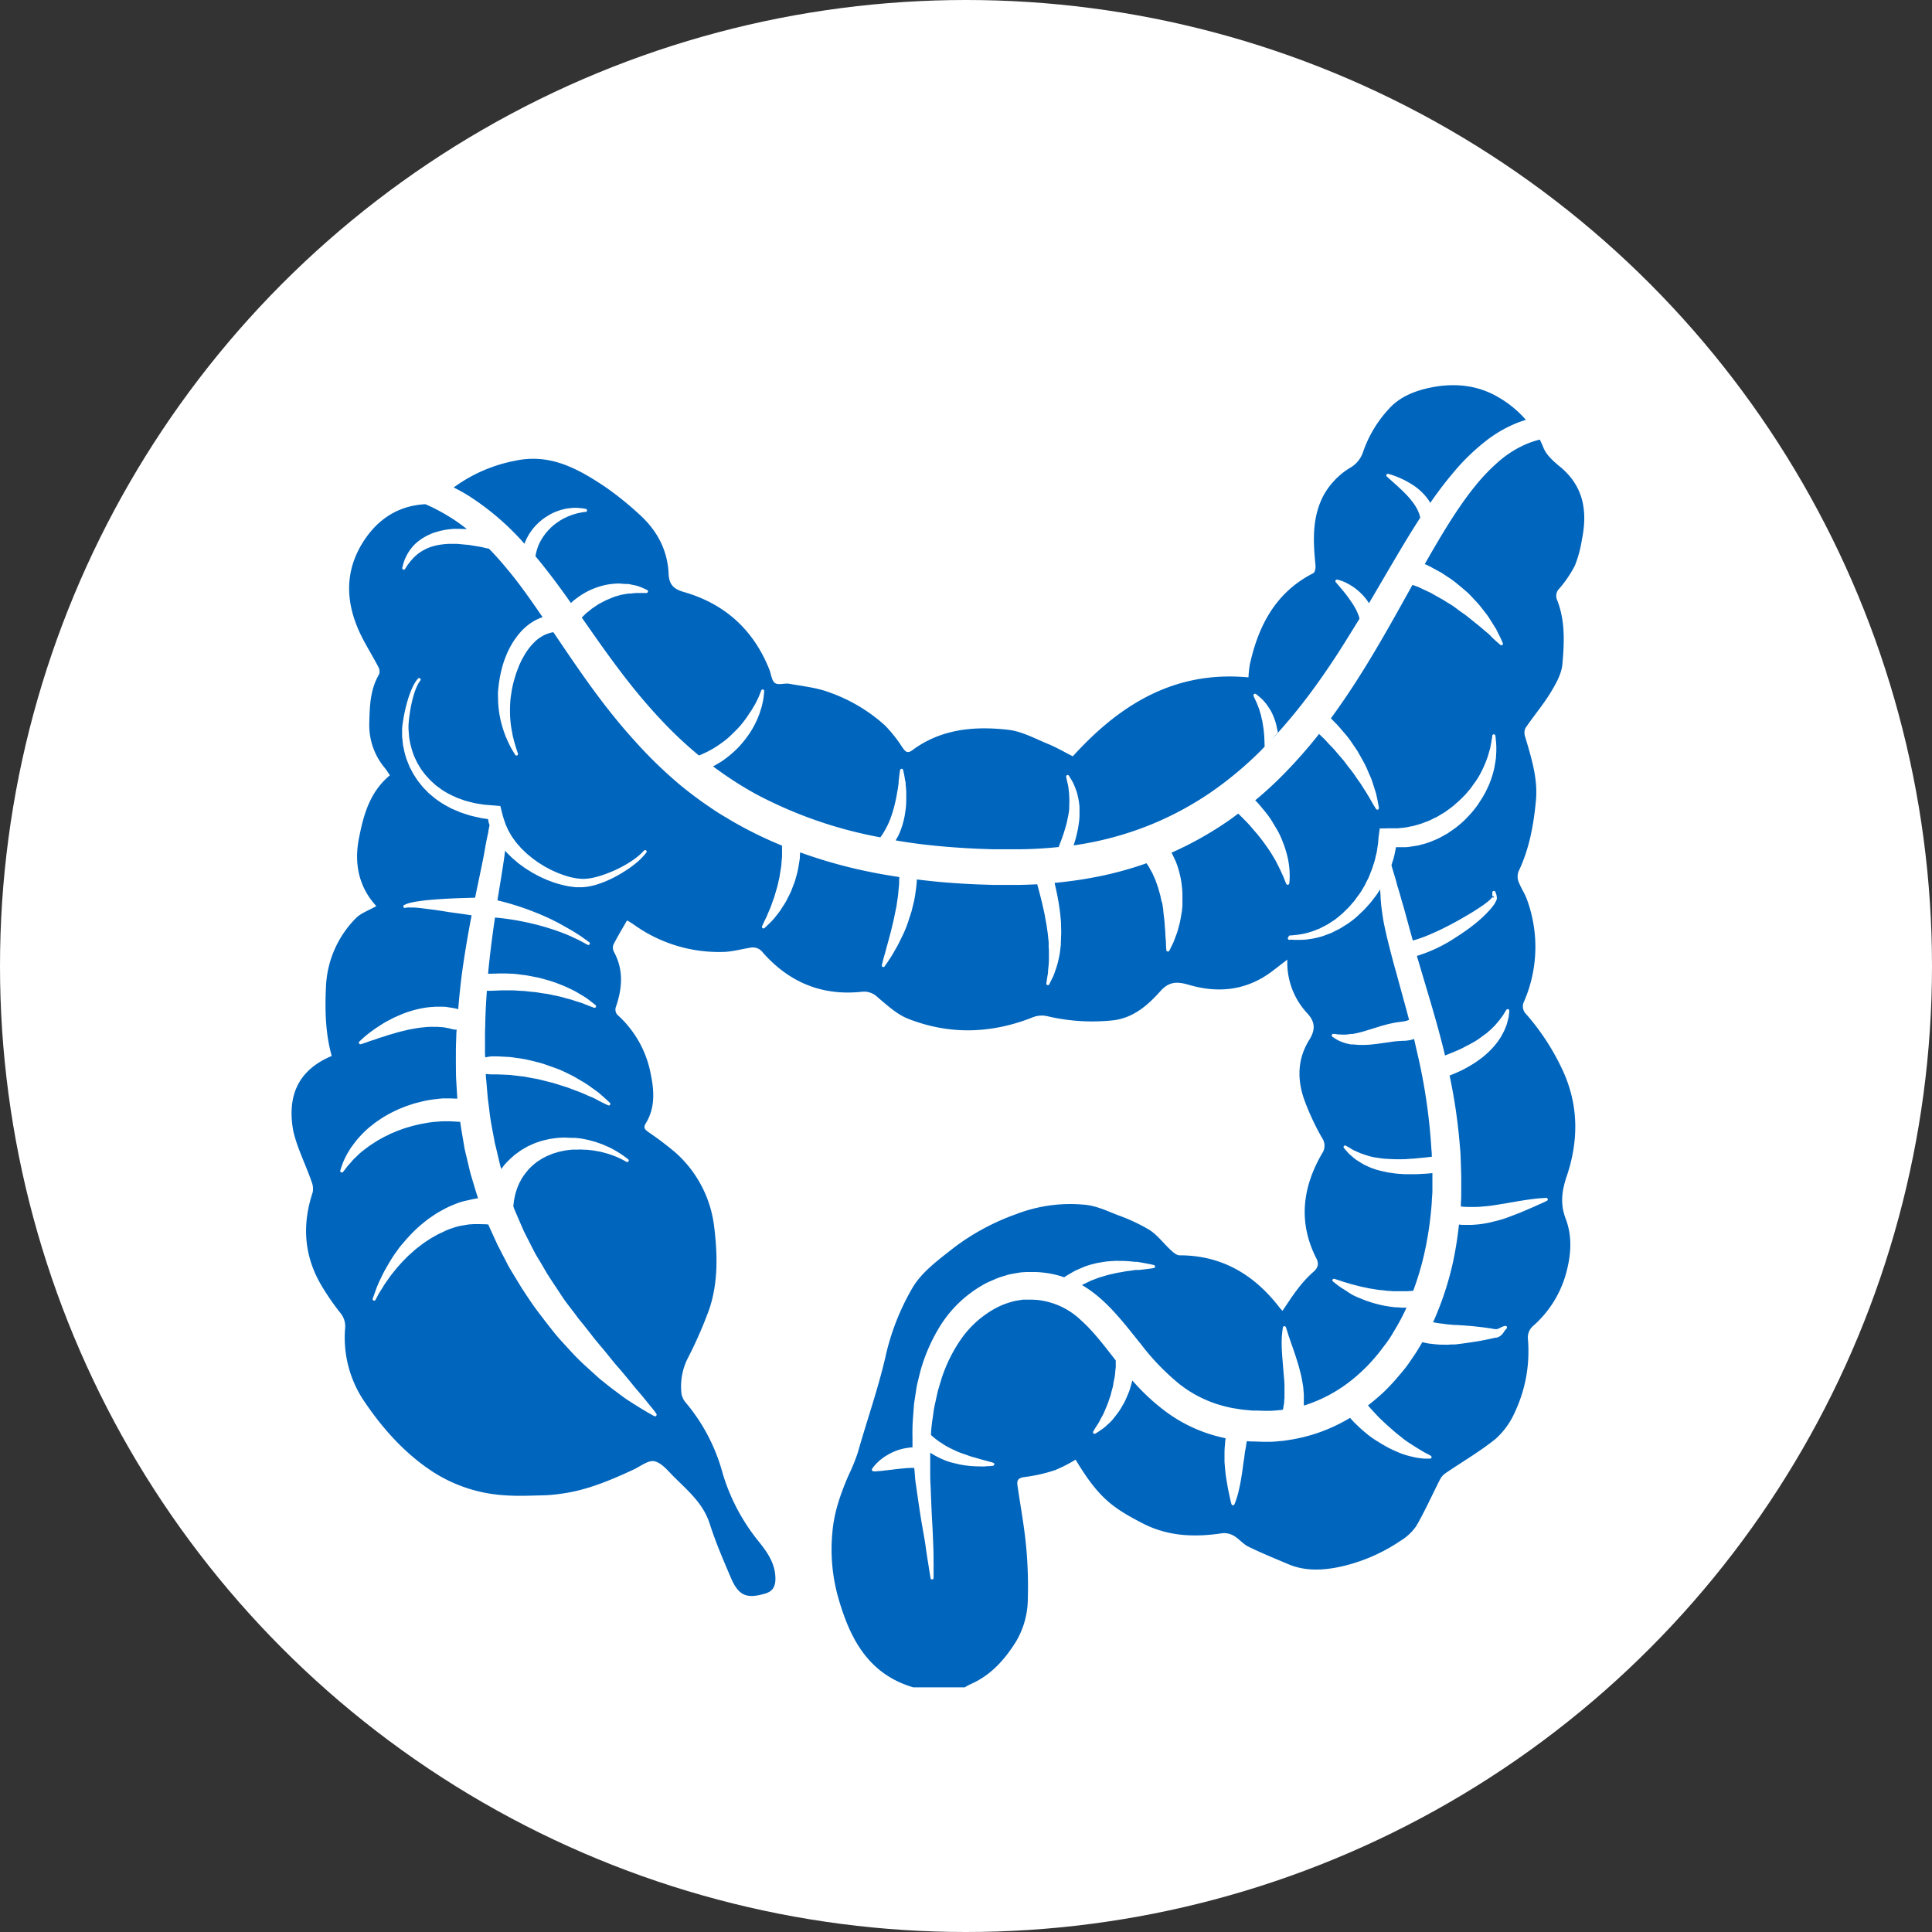 <svg id="Layer_1" data-name="Layer 1" xmlns="http://www.w3.org/2000/svg" viewBox="0 0 557.14 557.14"><rect x="0" y="0" width="557.14" height="557.14" fill="#333333" stroke="none"/><defs><style>.cls-1{fill:#fff;}.cls-2{fill:#0065bd;}</style></defs><title>kolono-white</title><circle class="cls-1" cx="278.57" cy="278.57" r="278.57"/><path class="cls-2" d="M428.45,127.19a61.3,61.3,0,0,0-9,8.68,113.56,113.56,0,0,0-7,9.15,4.39,4.39,0,0,0-.25-0.43,8.09,8.09,0,0,0-.58-0.84c-0.22-.27-0.41-0.56-0.64-0.81a15.86,15.86,0,0,0-1.45-1.47,17.9,17.9,0,0,0-1.57-1.26,18.61,18.61,0,0,0-1.6-1,16.75,16.75,0,0,0-1.55-.85c-0.55-.27-1-0.46-1.43-0.65-0.89-.38-1.65-0.64-2.18-0.81s-0.85-.25-0.85-0.25a0.45,0.45,0,0,0-.55.32,0.44,0.44,0,0,0,.12.44h0s0.23,0.22.65,0.59l1.68,1.5c0.69,0.61,1.47,1.34,2.27,2.11,0.4,0.38.8,0.79,1.19,1.21s0.78,0.84,1.12,1.28,0.69,0.88,1,1.32a14.57,14.57,0,0,1,.79,1.31c0.1,0.22.23,0.42,0.32,0.63l0.25,0.62c0.15,0.4.24,0.8,0.34,1.12v0.24c-2.15,3.32-4.27,6.8-6.41,10.41-2.71,4.57-5.47,9.33-8.35,14.21l-0.09-.16a14.81,14.81,0,0,0-1.1-1.51,17.14,17.14,0,0,0-1.25-1.33,16.25,16.25,0,0,0-1.32-1.14,15.26,15.26,0,0,0-1.33-.92c-0.42-.28-0.86-0.5-1.25-0.71a9.49,9.49,0,0,0-1.1-.51c-0.34-.13-0.63-0.25-0.89-0.32-0.5-.15-0.79-0.21-0.79-0.21a0.46,0.46,0,0,0-.45.74h0l0.51,0.58L387,170a40.51,40.51,0,0,1,3.38,4.62c0.24,0.43.51,0.85,0.71,1.28a10.9,10.9,0,0,1,.55,1.23c0.08,0.19.15,0.39,0.22,0.58s0.1,0.37.15,0.54a1,1,0,0,1,0,.23c-2,3.23-4,6.49-6.09,9.76-3.18,4.89-6.57,9.81-10.3,14.58q-3.37,4.34-7.12,8.5c-3.75,4.16,0-.07,0-0.11-0.13-.67-0.28-1.34-0.41-2a19.8,19.8,0,0,0-.61-2,17.27,17.27,0,0,0-.8-1.84,15.19,15.19,0,0,0-1-1.62c-0.17-.25-0.31-0.5-0.48-0.71l-0.53-.62a11.25,11.25,0,0,0-.94-1l-0.82-.7c-0.46-.38-0.73-0.57-0.73-0.57a0.44,0.44,0,0,0-.62.09h0a0.44,0.44,0,0,0-.06.44v0.05s0.13,0.31.36,0.81l0.43,0.89c0.16,0.34.3,0.75,0.47,1.17a12.13,12.13,0,0,1,.49,1.38c0.13,0.5.34,1,.44,1.55s0.27,1.1.37,1.67,0.18,1.16.28,1.75,0.13,1.18.19,1.76,0.06,1.14.1,1.68,0,1.17.06,1.71v0.22c-0.44.44-.86,0.9-1.3,1.34a105,105,0,0,1-14.47,12,92.85,92.85,0,0,1-16.83,9.05,94.61,94.61,0,0,1-22.49,6.08c0.17-.51.32-1,0.49-1.59,0.24-.77.41-1.61,0.61-2.44s0.3-1.71.44-2.58a16.39,16.39,0,0,0,.16-2.68v-1.89a4.52,4.52,0,0,0-.08-0.63,16.74,16.74,0,0,0-.4-2.36,14.08,14.08,0,0,0-.61-2.06q-0.36-.95-0.69-1.68a9.24,9.24,0,0,0-.65-1.15l-0.6-1a0.44,0.44,0,0,0-.81.33s0.09,0.41.24,1.13c0.09,0.36.19,0.79,0.3,1.28s0.13,1,.21,1.59a17.18,17.18,0,0,1,.13,1.89,14,14,0,0,1,0,2.11v0.55h0v0.48a10.2,10.2,0,0,1-.14,1.21c-0.09.81-.3,1.49-0.42,2.24a21.07,21.07,0,0,1-.59,2.27c-0.21.75-.43,1.48-0.69,2.18s-0.46,1.39-.73,2l-0.48,1.27q-5.67.6-11.4,0.65h-7.62l-2.5-.09c-3.32-.1-6.7-0.31-10-0.57-5.21-.42-10.38-1-15.46-1.9v-0.07L259,241.1a20.71,20.71,0,0,0,1-2.47,13.11,13.11,0,0,0,.4-1.3c0.12-.44.24-0.88,0.33-1.32,0.21-.88.32-1.78,0.44-2.65a18.76,18.76,0,0,0,.17-2.56v-2.39a18.1,18.1,0,0,0-.18-2.1v-0.47a1.19,1.19,0,0,0-.07-0.49,4.85,4.85,0,0,1-.15-0.82c-0.1-.51-0.17-1-0.25-1.33-0.15-.74-0.25-1.16-0.25-1.16a0.46,0.46,0,0,0-.54-0.33,0.45,0.45,0,0,0-.34.36s-0.07.43-.17,1.17c-0.06.37-.1,0.82-0.16,1.34l-0.1.82a3.75,3.75,0,0,1,0,.4,1.22,1.22,0,0,1-.06.46,7.49,7.49,0,0,1-.14,1c0,0.35-.12.67-0.17,1-0.11.69-.24,1.43-0.4,2.17s-0.33,1.51-.53,2.28-0.43,1.53-.68,2.28-0.52,1.49-.83,2.19-0.64,1.36-1,2l-0.52.91-0.54.84-0.39.54A124.53,124.53,0,0,1,218,229a106.52,106.52,0,0,1-12.38-8,13.4,13.4,0,0,0,1.22-.68c0.4-.25.91-0.52,1.35-0.82a30.77,30.77,0,0,0,2.62-2,31.41,31.41,0,0,0,2.45-2.32c0.73-.86,1.48-1.7,2.12-2.61a25.52,25.52,0,0,0,1.77-2.71,29.18,29.18,0,0,0,1.33-2.7l0.51-1.29c0.15-.42.27-0.84,0.4-1.23s0.25-.77.34-1.14,0.15-.73.23-1.06a11.64,11.64,0,0,0,.28-1.7c0.1-.93.15-1.46,0.15-1.46a0.45,0.45,0,0,0-.85-0.21L219,200.44a14.63,14.63,0,0,1-.68,1.5,15.12,15.12,0,0,1-1,1.85c-0.19.33-.37,0.69-0.59,1L216,205.86a24.08,24.08,0,0,1-1.57,2.23,21.57,21.57,0,0,1-1.89,2.2c-0.69.71-1.4,1.4-2.12,2.08a18.09,18.09,0,0,1-2.29,1.84,28.24,28.24,0,0,1-2.35,1.58c-0.39.24-.79,0.44-1.18,0.66a10.38,10.38,0,0,1-1.15.58l-1.1.51c-0.27.13-.54,0.22-0.8,0.32A116.59,116.59,0,0,1,190.09,207c-7.82-8.37-14.22-17.34-20.13-25.78l-2.19-3.14c0.16-.15.32-0.29,0.48-0.46l0.59-.59a8.1,8.1,0,0,1,.69-0.57l0.74-.59a5.17,5.17,0,0,1,.78-0.6c0.56-.36,1.12-0.78,1.73-1.14l1.9-1c0.67-.26,1.34-0.56,2-0.84s1.3-.41,1.93-0.62,1.46-.28,2.14-0.43l0.26-.05h0.58l0.86-.09A12.57,12.57,0,0,1,184,171h2.44a0.46,0.46,0,0,0,.43-0.48,0.47,0.47,0,0,0-.26-0.39l-1-.46c-0.33-.15-0.74-0.31-1.2-0.49a9.1,9.1,0,0,0-1.69-.46l-1-.21-0.55-.11H180.5c-0.71,0-1.42-.12-2.21-0.13a23.76,23.76,0,0,0-2.65.23,18.85,18.85,0,0,0-2.6.59,24.26,24.26,0,0,0-2.51.92,18.5,18.5,0,0,0-2.3,1.2,17.74,17.74,0,0,0-2,1.36,12.21,12.21,0,0,0-1.59,1.32c-1.11-1.58-2.22-3.14-3.33-4.64q-3.43-4.68-6.89-8.84a11.06,11.06,0,0,1,.31-1.47,12.77,12.77,0,0,1,1.69-3.81,7.74,7.74,0,0,1,.64-0.92l0.33-.46,0.38-.43a16.46,16.46,0,0,1,1.61-1.64l0.89-.72c0.31-.21.62-0.41,0.92-0.63s0.63-.38.93-0.57a7.14,7.14,0,0,1,.94-0.48c0.31-.13.61-0.31,0.91-0.42l0.89-.34c0.57-.21,1.12-0.33,1.6-0.49l1.28-.26a8.4,8.4,0,0,1,.85-0.13h0.31a0.45,0.45,0,0,0,.38-0.51,0.46,0.46,0,0,0-.35-0.37l-0.31-.06a7.7,7.7,0,0,0-.9-0.15c-0.4,0-.88-0.08-1.43-0.11a16.15,16.15,0,0,0-1.88.09,14,14,0,0,0-2.22.41,9.22,9.22,0,0,0-1.18.36c-0.39.15-.81,0.28-1.22,0.47s-0.79.39-1.21,0.6l-1.18.73a14.86,14.86,0,0,0-2.23,1.78l-0.53.5-0.48.54a11,11,0,0,0-.9,1.12c-0.27.4-.57,0.77-0.79,1.18l-0.67,1.23c-0.19.46-.39,0.9-0.56,1.35a76.45,76.45,0,0,0-15.57-13.49,45.24,45.24,0,0,0-4.84-2.73,43.84,43.84,0,0,1,17.7-7.71c10.26-2.22,18.36,2.42,26.24,7.7A92.09,92.09,0,0,1,184,148c5.27,4.64,8.51,10.38,8.81,17.5,0.13,3,1.4,4.36,4.33,5.2,11.81,3.38,20.09,10.83,24.68,22.28a0.9,0.9,0,0,0,.08.21c0.5,1.31.64,3.12,1.59,3.78s2.72,0,4.06.2c3.92,0.71,8,1.12,11.66,2.51a47.46,47.46,0,0,1,16,9.52,40.14,40.14,0,0,1,5,6.31c0.83,1.18,1.41,1.92,2.87.84,8.3-6.17,17.89-7,27.64-5.9,3.87,0.43,7.59,2.46,11.3,4,2.49,1,4.82,2.38,7.35,3.65,13.54-14.92,29.34-24.77,50.66-22.76a32.58,32.58,0,0,1,.37-3.64c2.49-11.3,7.46-20.88,18.32-26.41,0.48-.25.71-1.48,0.64-2.21-0.69-7-1.06-13.89,2.38-20.34a21.52,21.52,0,0,1,8-8.08,8.27,8.27,0,0,0,3.27-4.13,34.92,34.92,0,0,1,7.53-12.64c3.11-3.46,7.38-5.14,11.75-6.07,6.82-1.44,13.58-.9,19.75,2.7a31.15,31.15,0,0,1,8,6.57c-0.73.19-1.44,0.46-2.18,0.72A36.92,36.92,0,0,0,428.45,127.19Z"/><path class="cls-2" d="M89.82,340.68a5.43,5.43,0,0,1,.35,3.17c-3.06,9.22-2.54,18.11,2.36,26.57a70.8,70.8,0,0,0,5.62,8.2A6,6,0,0,1,99.53,383a32.76,32.76,0,0,0,5.16,20.59c5.47,8.21,12.08,15.69,20.53,21.1a43.08,43.08,0,0,0,20.27,6.51c3.84,0.29,7.72.09,11.57,0a41,41,0,0,0,4.37-.4c7.54-.92,14.43-3.85,21.25-7,2-.93,4.26-2.78,6-2.42,2.07,0.42,3.86,2.68,5.54,4.37,4.06,4.07,8.55,7.74,10.43,13.62,1.71,5.34,3.94,10.54,6.16,15.71s4.6,6,9.8,4.48c2.09-.6,2.94-1.86,3-4.07,0.08-4.55-2.37-7.92-5-11.19a56.73,56.73,0,0,1-10.25-19.56,53,53,0,0,0-10.47-20.1,5.46,5.46,0,0,1-1.38-2.81,18.22,18.22,0,0,1,1.6-9.7,122.63,122.63,0,0,0,6.43-14.61c2.58-7.74,2.39-15.75,1.4-23.84a33.93,33.93,0,0,0-11.11-21.27,92,92,0,0,0-7.71-5.85c-0.87-.66-1.79-1.17-0.92-2.58,2.79-4.46,2.45-9.49,1.47-14.18A30.44,30.44,0,0,0,178,292.61a2.35,2.35,0,0,1-.45-2.08c1.91-5.45,2.36-10.8-.53-16.09a2.56,2.56,0,0,1-.11-2.06c1.18-2.32,2.53-4.54,3.87-6.89a1.11,1.11,0,0,1,.43.13c0.59,0.36,1.17.74,1.75,1.14a42,42,0,0,0,25.23,7.76c2.74,0,5.49-.8,8.23-1.24a3.57,3.57,0,0,1,3.58,1.43c7.55,8.54,17,12.51,28.44,11.3a5.56,5.56,0,0,1,4.68,1.6c2.75,2.31,5.55,4.92,8.8,6.19,12,4.7,24.12,4.3,36.12-.52a7.13,7.13,0,0,1,4-.23,56.41,56.41,0,0,0,19.08,1.17c5.74-.72,9.9-4.34,13.5-8.39,2.58-2.91,5-2.78,8.33-1.8,8.61,2.51,16.81,1.53,24.13-4.11l4.16-3.2a21.43,21.43,0,0,0,5.69,15.43c2.55,2.73,2.34,5,.53,7.89-3.34,5.43-3.4,11.35-1.31,17.18a72.11,72.11,0,0,0,5.08,10.9,3.94,3.94,0,0,1,0,4.55c-5.65,9.77-6.91,19.83-1.62,30.23,0.78,1.53.52,2.75-1,4A33.39,33.39,0,0,0,374,372c-1.46,1.88-2.72,3.91-4.16,6a9.68,9.68,0,0,1-1-1.12c-7.27-9.36-16.54-14.88-28.7-14.88-0.86,0-1.82-.87-2.55-1.54-2.07-1.91-3.8-4.29-6.11-5.78a52.06,52.06,0,0,0-9.22-4.3c-3-1.19-6.06-2.61-9.2-2.94a43.34,43.34,0,0,0-20,2.68,66.66,66.66,0,0,0-17.9,9.62c-4.34,3.42-9.18,6.9-11.93,11.47a69.21,69.21,0,0,0-7.87,20c-2.17,9.42-5.39,18.48-8,27.73a57.94,57.94,0,0,1-2.72,6.63c-2.24,5.24-4.13,10.52-4.6,16.33a51.45,51.45,0,0,0,1.54,18.3c3.36,12,8.59,22.5,21.79,26.39h14.84a15.5,15.5,0,0,1,1.61-.89c5.84-2.52,9.83-7,13.13-12.24a24.44,24.44,0,0,0,3.45-12.56,122.32,122.32,0,0,0-.53-15.36c-0.56-5.79-1.65-11.53-2.47-17.29-0.23-1.65.53-2.12,2.23-2.33a45.1,45.1,0,0,0,8.69-2,40.12,40.12,0,0,0,5.85-3c6.61,11,10.58,13.82,19.26,18.33,7.31,3.8,15,4.11,23,2.9a5.55,5.55,0,0,1,3.35.72c1.52,0.87,2.69,2.4,4.25,3.16,3.79,1.85,7.71,3.45,11.61,5.09,4.6,1.93,9.46,1.75,14.13.84a50,50,0,0,0,18-7.57,14.57,14.57,0,0,0,4.67-4.37c2.52-4.32,4.54-8.93,6.83-13.39a5,5,0,0,1,1.58-1.8c4.83-3.29,9.93-6.25,14.47-9.91a22.54,22.54,0,0,0,5.49-7.6,41.31,41.31,0,0,0,3.8-21.2,4.41,4.41,0,0,1,1.6-3.84,31.11,31.11,0,0,0,9.09-14c1.72-5.67,2.29-11.34.21-16.81-1.66-4.34-1.1-8.16.3-12.31,3.39-10,3.44-20.1-.87-29.84a67.76,67.76,0,0,0-10.84-16.88,3.1,3.1,0,0,1-.56-3.72,39.65,39.65,0,0,0,.79-29.34c-0.65-1.8-1.8-3.43-2.46-5.23a4.18,4.18,0,0,1,.07-2.92c3.11-6.52,4.35-13.49,5-20.58,0.54-6.28-1.37-12.23-3.12-18.17a3.41,3.41,0,0,1,.08-2.53c2.34-3.44,5.06-6.64,7.22-10.18,1.54-2.52,3.17-5.38,3.43-8.21,0.56-6.2.86-12.53-1.52-18.54a2.92,2.92,0,0,1,.65-3.3,34,34,0,0,0,4.48-6.63,34.16,34.16,0,0,0,2-7.37c1.69-8.16.61-15.47-6.31-21.15-1.85-1.51-3.89-3.31-4.74-5.42-0.33-.82-0.69-1.62-1.07-2.38a25.21,25.21,0,0,0-3.6,1.17,30.18,30.18,0,0,0-7.67,4.65,54.49,54.49,0,0,0-7.65,7.92c-4.83,6-9.42,13.66-14.26,22.17l0.43,0.16c0.36,0.16.77,0.37,1.17,0.57L415,164.8c0.23,0.12.47,0.24,0.69,0.37l0.65,0.43,1.34,0.89a24.84,24.84,0,0,1,2.7,2c0.89,0.72,1.76,1.47,2.63,2.22s1.61,1.64,2.39,2.45a26.54,26.54,0,0,1,2.14,2.51c0.65,0.86,1.32,1.62,1.84,2.46s1,1.59,1.46,2.32c0.23,0.36.43,0.7,0.63,1l0.49,1c0.31,0.61.58,1.15,0.78,1.6,0.42,0.89.64,1.41,0.64,1.41a0.45,0.45,0,0,1-.7.52h0s-0.43-.36-1.15-1c-0.37-.32-0.79-0.72-1.27-1.17L429.5,183l-0.9-.75c-0.62-.52-1.27-1.1-2-1.7s-1.47-1.18-2.24-1.8-1.55-1.27-2.41-1.86-1.68-1.21-2.51-1.83-1.76-1.1-2.6-1.65-1.73-1-2.56-1.49l-1.22-.68a10.54,10.54,0,0,0-1.17-.6l-2.12-1c-0.34-.15-0.62-0.32-1-0.45l-1-.36-0.45-.16c-4.24,7.61-8.73,15.79-13.92,24.17-2.94,4.74-6.11,9.55-9.61,14.31,0.58,0.58,1.19,1.19,1.83,1.86s1.29,1.5,2,2.3a27.13,27.13,0,0,1,2,2.55l1.86,2.75c0.55,1,1.1,1.93,1.62,2.89a27,27,0,0,1,1.39,2.88c0.41,1,.84,1.85,1.15,2.75s0.57,1.76.82,2.55c0.13,0.39.25,0.77,0.35,1.12s0.15,0.72.23,1c0.13,0.66.26,1.22,0.34,1.7,0.18,0.94.26,1.48,0.26,1.48a0.46,0.46,0,0,1-.2.44,0.45,0.45,0,0,1-.62-0.13h0s-0.29-.46-0.78-1.27c-0.24-.4-0.52-0.89-0.84-1.45l-0.51-.89c-0.2-.3-0.4-0.62-0.61-1l-1.36-2.14c-0.45-.77-1.06-1.51-1.6-2.32a29.49,29.49,0,0,0-1.75-2.42c-0.65-.79-1.24-1.63-1.87-2.44l-2-2.33a27.94,27.94,0,0,0-2-2.19c-0.68-.7-1.25-1.43-1.88-2-0.44-.41-0.84-0.8-1.23-1.19a140.08,140.08,0,0,1-10.13,11.52,106.12,106.12,0,0,1-8.29,7.62,18.33,18.33,0,0,1,1.45,1.57c0.45,0.57,1.14,1.35,1.72,2.09a25,25,0,0,1,1.67,2.37c0.52,0.85,1,1.69,1.54,2.57a21.71,21.71,0,0,1,1.3,2.71c0.36,0.93.73,1.83,1,2.72s0.53,1.78.71,2.62a21.2,21.2,0,0,1,.39,2.39,15.24,15.24,0,0,1,.14,2,10.75,10.75,0,0,1,0,1.57,6.81,6.81,0,0,1-.11,1.35,0.45,0.45,0,0,1-.86.13h0s-0.2-.45-0.5-1.22c-0.14-.38-0.33-0.84-0.57-1.36s-0.49-1.09-.79-1.71-0.64-1.27-1-2-0.8-1.38-1.22-2.1-0.91-1.44-1.41-2.15-1-1.43-1.55-2.14-1.08-1.41-1.66-2.06-1.12-1.31-1.67-1.94-1.1-1.21-1.64-1.75l-1.52-1.52-0.33-.31c-0.81.61-1.61,1.23-2.45,1.81a100.08,100.08,0,0,1-16.77,9.46c0.4,0.73.75,1.54,1.15,2.38a21.06,21.06,0,0,1,1,2.94,27.24,27.24,0,0,1,.69,3.21,30.68,30.68,0,0,1,.3,3.35v1.71a6.41,6.41,0,0,1,0,.8l0,0.72c0,0.53-.08,1-0.13,1.57s-0.17,1-.25,1.52-0.18,1-.26,1.46-0.21.93-.33,1.37c-0.24.88-.44,1.71-0.73,2.47s-0.53,1.44-.75,2-0.49,1.08-.69,1.49c-0.39.82-.64,1.28-0.64,1.28a0.46,0.46,0,0,1-.86-0.17s-0.06-.52-0.1-1.43a14.09,14.09,0,0,0-.07-1.63c-0.07-.63-0.1-1.3-0.13-2s-0.12-1.54-.18-2.38c0-.42-0.07-0.84-0.1-1.28s-0.12-.88-0.16-1.33-0.11-.89-0.15-1.36v0.08h0v-0.34l-0.06-.37-0.11-.74-0.11-.74q-0.08-.24-0.19-0.47l-0.28-1.29a11.46,11.46,0,0,0-.33-1.29L334,256.08l-0.84-2.4c-0.17-.37-0.33-0.73-0.5-1.09a9.4,9.4,0,0,0-.46-1c-0.37-.64-0.68-1.25-1-1.79l-0.57-.86A101.83,101.83,0,0,1,315.52,253c-3.76.72-7.56,1.24-11.37,1.6v0.19c0.37,1.58.79,3.44,1.13,5.47,0.15,1,.33,2.07.44,3.15s0.25,2.17.26,3.29,0.1,2.21,0,3.31a14.44,14.44,0,0,1-.06,1.62v0.83l-0.09.75c-0.06.5-.12,1-0.18,1.47s-0.18,1-.28,1.47a24.81,24.81,0,0,1-.67,2.64c-0.24.79-.51,1.51-0.73,2.14a13.42,13.42,0,0,1-.73,1.58c-0.42.87-.67,1.35-0.67,1.35a0.43,0.43,0,0,1-.44.23,0.45,0.45,0,0,1-.39-0.5h0s0.07-.54.21-1.45l0.27-1.63c0-.64.09-1.35,0.17-2.12a20.25,20.25,0,0,0,.09-2.46V274.6a10.41,10.41,0,0,0-.07-1.47V271.7h0c-0.06-.49-0.1-1-0.16-1.49-0.08-1-.25-2-0.39-3s-0.37-2-.53-3-0.42-2-.62-2.92-0.45-1.86-.66-2.73L299.38,256c-0.09-.36-0.19-0.7-0.28-1-1.66.09-3.33,0.15-5,.18h-7.88l-2.66-.09c-3.57-.1-7.06-0.32-10.58-0.59-2.88-.23-5.75-0.54-8.6-0.89a9,9,0,0,1-.07,1.35c-0.06.88-.24,1.9-0.37,2.91a25.79,25.79,0,0,1-.6,3c-0.12.51-.25,1-0.37,1.53s-0.31,1-.46,1.51c-0.34,1-.63,2-1,3a29.56,29.56,0,0,1-1.18,2.77l-1.23,2.51c-0.4.79-.85,1.51-1.22,2.18s-0.74,1.28-1.09,1.8-0.63,1-.89,1.36l-0.81,1.16a0.46,0.46,0,0,1-.46.17,0.45,0.45,0,0,1-.33-0.54h0s0.12-.5.34-1.37c0.11-.43.26-1,0.43-1.55s0.35-1.26.54-2c0.42-1.45.86-3.14,1.34-4.94,0.22-.9.43-1.83,0.66-2.77s0.4-1.9.6-2.85c0.09-.48.21-1,0.29-1.42s0.14-1,.21-1.42c0.15-.94.3-1.86,0.35-2.72s0.2-1.66.23-2.52a18.15,18.15,0,0,1,.06-1.84c-2.41-.37-4.82-0.76-7.21-1.23a142,142,0,0,1-21.42-5.89,4.46,4.46,0,0,1-.05.81,2.9,2.9,0,0,0,0,.66,5.22,5.22,0,0,1-.1.74c-0.15,1-.3,2-0.52,3.05s-0.53,2-.8,3l-1.09,2.89c-0.43.92-.88,1.81-1.32,2.67s-1,1.62-1.45,2.36a18.19,18.19,0,0,1-1.46,2,20.58,20.58,0,0,1-1.33,1.59c-0.44.44-.81,0.82-1.14,1.12l-1,.94a0.45,0.45,0,0,1-.47.07,0.44,0.44,0,0,1-.24-0.57h0s0.2-.46.56-1.23c0.17-.39.41-0.85,0.67-1.37s0.47-1.16.77-1.81a21.31,21.31,0,0,0,.84-2.13c0.25-.77.59-1.55,0.83-2.39s0.49-1.7.75-2.57l0.61-2.68c0.15-.9.27-1.81,0.43-2.69s0.14-1.71.25-2.53c0-.21.05-0.4,0.06-0.61s0-.45,0-0.67v-2.59a117.12,117.12,0,0,1-12.33-5.9c-1.49-.8-2.92-1.69-4.37-2.54s-2.84-1.76-4.21-2.72c-2.77-1.84-5.39-3.84-7.92-5.87A127.19,127.19,0,0,1,183,213.61c-8.26-9.09-14.77-18.55-20.6-27.13l-2.81-4.15a3.07,3.07,0,0,0-.91.19,8.64,8.64,0,0,0-2.09.81c-0.37.25-.79,0.43-1.18,0.74a9.64,9.64,0,0,0-1.18,1,16.93,16.93,0,0,0-2.24,2.65,16.2,16.2,0,0,0-1,1.62l-0.48.85c-0.15.3-.29,0.6-0.43,0.9s-0.29.61-.42,0.92l-0.37,1a18,18,0,0,0-.7,2,32.28,32.28,0,0,0-1,4c-0.1.68-.21,1.35-0.3,2a19.27,19.27,0,0,0-.17,2,34.32,34.32,0,0,0,0,3.84,32.09,32.09,0,0,0,.39,3.43c0.1,0.53.2,1,.28,1.52s0.22,0.94.32,1.36c0.2,0.86.45,1.59,0.61,2.22l0.64,1.91h0a0.44,0.44,0,0,1-.79.38s-0.4-.63-1.08-1.78c-0.29-.59-0.7-1.3-1.07-2.15l-0.59-1.36c-0.19-.49-0.38-1-0.57-1.55a34.83,34.83,0,0,1-1-3.61,30.85,30.85,0,0,1-.57-4.14c-0.07-.79-0.05-1.5-0.08-2.27a13.67,13.67,0,0,1,.1-2.3,37.08,37.08,0,0,1,.74-4.63c0.18-.77.35-1.54,0.6-2.29a22.54,22.54,0,0,1,.79-2.23c0.15-.36.28-0.73,0.44-1.09s0.34-.71.51-1.06a22.77,22.77,0,0,1,3.92-5.59,21.5,21.5,0,0,1,1.63-1.43,19.33,19.33,0,0,1,1.72-1.15,16.16,16.16,0,0,1,2.41-1.07c-3.57-5.2-6.94-10-10.33-14q-2.57-3.13-5.11-5.72l-0.68-.15c-0.73-.15-1.51-0.38-2.36-0.49l-2.67-.45-2.83-.26-0.69-.07h-2.22a21.77,21.77,0,0,0-2.83.28,16.28,16.28,0,0,0-2.63.66,11.61,11.61,0,0,0-2.28,1.07,10,10,0,0,0-1,.64c-0.33.21-.59,0.48-0.88,0.7a16.07,16.07,0,0,0-1.39,1.44c-0.42.45-.68,0.91-1,1.26l-0.76,1.19h0a0.44,0.44,0,0,1-.8-0.34h0s0.12-.53.38-1.47a14.06,14.06,0,0,1,1.83-3.65c0.27-.34.53-0.71,0.85-1.06a8.59,8.59,0,0,1,1-1,15.16,15.16,0,0,1,2.61-1.82c0.48-.28,1-0.5,1.51-0.74a9.92,9.92,0,0,1,1.61-.57,21.13,21.13,0,0,1,3.36-.74c0.57-.07,1.22-0.15,1.71-0.17h1.66l2.11,0.06q-1.78-1.41-3.49-2.55a58.29,58.29,0,0,0-6.47-3.71c-0.72-.34-1.39-0.63-2-0.91-7.82.4-13.75,4.32-17.87,10.74-5.85,9.11-5.08,18.63-.23,28,1.46,2.8,3.12,5.49,4.58,8.29a2.56,2.56,0,0,1,.13,2.08c-2.59,4.41-2.68,9.29-2.8,14.15A19.18,19.18,0,0,0,111,221.5c0.51,0.64.94,1.34,1.44,2.07-5.94,4.92-7.69,11.73-9,18.56-1.32,7.11.12,13.82,5.09,19.16-2.17,1.25-4.45,2-5.93,3.52A29.79,29.79,0,0,0,94,284.57c-0.31,6.66-.18,13.41,1.66,19.94C85.13,308.93,83,317,84.52,325.86,85.56,330.81,88.1,335.66,89.82,340.68ZM371.58,270.2a0.45,0.45,0,0,1,.44-0.44,25.15,25.15,0,0,0,2.7-.28,16.89,16.89,0,0,0,2.62-.57,18.12,18.12,0,0,0,2.52-.88l0.62-.24,0.59-.3,1.18-.6,0.59-.31,0.55-.36,1.11-.72a8.15,8.15,0,0,0,1.06-.78l1-.82c0.69-.54,1.28-1.21,1.92-1.8s1.17-1.3,1.76-1.94,1-1.4,1.58-2.08a19.76,19.76,0,0,0,1.39-2.2c0.47-.72.8-1.54,1.21-2.3s0.67-1.59,1-2.38,0.54-1.62.83-2.43,0.4-1.65.63-2.47,0.28-1.66.43-2.48,0.15-1.66.25-2.48l0.32-2.43,2.41-.05h2.8c0.87-.12,1.75-0.13,2.61-0.31l1.29-.26,0.64-.12,0.64-.19a21.08,21.08,0,0,0,2.51-.81l1.24-.47a13.25,13.25,0,0,0,1.2-.58l1.2-.58,1.15-.69c0.38-.23.78-0.44,1.15-0.7l1.1-.79A20.09,20.09,0,0,0,420,231.6a25.46,25.46,0,0,0,2-1.89,8.66,8.66,0,0,0,.93-1l0.9-1.05c0.59-.71,1.07-1.5,1.64-2.24a20.91,20.91,0,0,0,1.46-2.39,26.94,26.94,0,0,0,1.21-2.54,28.41,28.41,0,0,0,1-2.66l0.38-1.35,0.2-.69c0.06-.24.09-0.49,0.14-0.73l0.27-1.47c0-.23.11-0.53,0.12-0.7l0.09-.74a0.44,0.44,0,0,1,.37-0.39,0.45,0.45,0,0,1,.51.37l0.11,0.74a2.8,2.8,0,0,0,.07.79l0.1,1.49v1.53l-0.09,1.58c-0.07,1.06-.31,2.06-0.47,3.1a23.78,23.78,0,0,1-.83,3,22,22,0,0,1-1.18,2.94,25.22,25.22,0,0,1-1.5,2.8l-0.86,1.34a12.23,12.23,0,0,1-.91,1.31,27.51,27.51,0,0,1-2.07,2.46,25.49,25.49,0,0,1-2.3,2.26L420,238.53c-0.42.34-.88,0.63-1.32,0.95l-1.35.93c-0.48.27-1,.54-1.43,0.79s-1,.54-1.46.75l-1.52.64a22.37,22.37,0,0,1-3.14,1l-0.8.22-0.82.13-1.64.25a9.43,9.43,0,0,1-1.66.12h-2.33v0.23c-0.21,1-.38,2-0.63,2.94l-0.64,2,0.07,0.24c0.35,1.37.91,2.95,1.39,4.81a13.35,13.35,0,0,0,.42,1.46l0.47,1.57c0.32,1.08.59,2.23,1,3.45,0.84,3,1.75,6.41,2.8,10.19l0.45-.1a38,38,0,0,0,4.78-1.75c1.76-.76,3.62-1.65,5.46-2.61s3.65-2,5.35-3,3.21-2,4.47-2.87c0.61-.46,1.17-0.89,1.61-1.28a6.14,6.14,0,0,0,.54-0.56,0.61,0.61,0,0,1,.15-0.15,0.61,0.61,0,0,0,.13-0.28h0a0.21,0.21,0,1,1,0,.09v-0.47a3.88,3.88,0,0,0,0-.45v-0.39a0.46,0.46,0,0,1,.29-0.44,0.45,0.45,0,0,1,.58.25l0.14,0.36a3.67,3.67,0,0,1,.28,1.28,1.2,1.2,0,0,1,0,.42,3.16,3.16,0,0,1-.21.57,8.13,8.13,0,0,1-.52.92,16,16,0,0,1-1.45,1.82c-0.57.61-1.19,1.26-1.88,1.91s-1.44,1.28-2.24,1.94A61.29,61.29,0,0,1,420,270.2a43.43,43.43,0,0,1-11,5.34l-0.41.11c0.29,1,.59,2,0.91,3.06,2,6.87,4.47,14.67,6.66,23.39,0.19,0.75.37,1.51,0.55,2.27l1.12-.44c0.71-.26,1.42-0.59,2.18-0.9a24.37,24.37,0,0,0,2.26-1.07c0.75-.4,1.51-0.78,2.26-1.19a22.28,22.28,0,0,0,2.15-1.35c0.68-.48,1.33-1,2-1.46,0.31-.25.58-0.52,0.88-0.77a7.52,7.52,0,0,0,.83-0.77l0.76-.77,0.66-.77a16.64,16.64,0,0,0,1.1-1.39l0.45-.61,0.36-.58c0.43-.71.69-1.1,0.69-1.1a0.45,0.45,0,0,1,.42-0.2,0.46,0.46,0,0,1,.41.49,8.59,8.59,0,0,1-.14,1.3,1.88,1.88,0,0,1-.09.68l-0.21.83-0.26,1a8.84,8.84,0,0,1-.38,1c-0.14.35-.28,0.72-0.46,1.09l-0.59,1.12a10,10,0,0,1-.7,1.13c-0.26.38-.51,0.78-0.81,1.15a22,22,0,0,1-1.94,2.19,25.94,25.94,0,0,1-2.25,2c-0.8.6-1.61,1.2-2.44,1.72s-1.66,1-2.47,1.44-1.61.82-2.38,1.15-1.43.62-2.09,0.87a160.35,160.35,0,0,1,3,20.8c0.15,1.3.17,2.62,0.22,3.94s0.09,2.66.13,4v6c0,0.7-.06,1.4-0.09,2.1a3.82,3.82,0,0,1-.07.89l0.72,0.1,1.19,0.06h2.33a23.93,23.93,0,0,0,2.57-.17,25.2,25.2,0,0,0,2.69-.31c0.9-.1,1.83-0.3,2.74-0.43s1.81-.32,2.69-0.46c1.76-.3,3.42-0.58,4.88-0.78s2.67-.33,3.51-0.38l1.34-.08a0.46,0.46,0,0,1,.42.25,0.45,0.45,0,0,1-.2.6l-1.22.57c-0.39.19-.86,0.38-1.4,0.62s-1.13.52-1.79,0.8c-1.31.56-2.86,1.26-4.56,1.9-0.86.33-1.73,0.67-2.66,1a26.48,26.48,0,0,1-2.83.86c-1,.23-1.93.52-2.93,0.68a26,26,0,0,1-2.94.41l-1.43.1h-2.61l-1-.1a105.42,105.42,0,0,1-1.7,10.73,88.74,88.74,0,0,1-5.5,16.85l-0.28.58c0.61,0.12,1.24.26,1.93,0.33s1.56,0.22,2.37.3l1.33,0.12,0.64,0.06h0.68c1.8,0.11,3.6.24,5.3,0.42s3.31,0.39,4.68.61l1,0.17h0.38a3.6,3.6,0,0,0,1.13-.44,5.54,5.54,0,0,1,1-.42l0.33-.08a0.46,0.46,0,0,1,.44.76l-0.23.25a5,5,0,0,0-.51.68,4.44,4.44,0,0,1-1.16,1.27,3.53,3.53,0,0,1-.64.32l-0.38.11h-0.3l-1,.23c-1.36.3-2.94,0.63-4.64,0.9s-3.55.54-5.4,0.76l-0.69.07h-0.73c-0.46,0-.88.07-1.37,0.07-1,0-2,0-2.88-.07s-1.84-.19-2.7-0.3l-1.68-.35c-0.28.49-.57,1-0.87,1.48-0.76,1.33-1.66,2.59-2.52,3.88a38.88,38.88,0,0,1-2.85,3.71c-1,1.19-2,2.37-3.12,3.53a41.09,41.09,0,0,1-3.44,3.28c-0.92.81-1.88,1.59-2.86,2.35l0.62,0.71c0.5,0.59,1.07,1.17,1.64,1.79s1.17,1.24,1.82,1.84,1.29,1.22,2,1.84,1.35,1.19,2,1.74,1.39,1.08,2,1.61a21.63,21.63,0,0,0,2,1.41c0.65,0.41,1.28.84,1.88,1.2l1.63,1c0.49,0.31.92,0.52,1.31,0.72,0.76,0.39,1.19.64,1.19,0.64a0.45,0.45,0,0,1-.23.85H411a12.49,12.49,0,0,1-1.56-.15l-1-.14c-0.34-.06-0.69-0.14-1-0.22a22.77,22.77,0,0,1-2.35-.63,19.25,19.25,0,0,1-2.56-1,25.32,25.32,0,0,1-2.63-1.27c-0.87-.48-1.74-1-2.6-1.54a27.28,27.28,0,0,1-2.5-1.69c-0.78-.62-1.52-1.25-2.24-1.88s-1.35-1.28-2-1.9c-0.45-.46-0.86-0.91-1.24-1.35a47.94,47.94,0,0,1-18,6.44l-1.21.18-1.22.11c-0.81.07-1.62,0.16-2.43,0.17H364l-2.21-.08h-1.1l-1.14-.11v0.14c-0.14.52-.2,1.2-0.32,1.84s-0.26,1.32-.32,2-0.21,1.43-.31,2.15-0.2,1.49-.3,2.22-0.23,1.47-.33,2.17c-0.22,1.42-.51,2.77-0.78,3.91a15.85,15.85,0,0,1-.43,1.56c-0.14.47-.26,0.87-0.38,1.2a10.11,10.11,0,0,1-.38,1,0.46,0.46,0,0,1-.87,0h0s-0.12-.39-0.28-1.06-0.35-1.61-.59-2.74c-0.12-.57-0.23-1.18-0.34-1.83s-0.23-1.34-.33-2c-0.22-1.41-.35-3-0.47-4.54v-2.37a22.25,22.25,0,0,1,.1-2.33c0.08-.75.09-1.42,0.22-2.14-0.38-.08-0.77-0.16-1.15-0.26a43.39,43.39,0,0,1-17.37-8.4,60.65,60.65,0,0,1-8.37-8h0c-0.23.79-.46,1.63-0.71,2.46a9.06,9.06,0,0,1-.45,1.24c-0.17.4-.34,0.81-0.52,1.22s-0.35.81-.54,1.2-0.44.77-.66,1.15a16.23,16.23,0,0,1-1.36,2.14c-0.49.67-1,1.28-1.46,1.87a13.14,13.14,0,0,1-1.51,1.48A9.08,9.08,0,0,1,318,412c-0.43.31-.8,0.57-1.12,0.78-0.63.42-1,.64-1,0.64a0.45,0.45,0,0,1-.45,0,0.44,0.44,0,0,1-.18-0.59h0s0.21-.37.59-1c0.18-.31.42-0.66,0.69-1.07a13.14,13.14,0,0,0,.8-1.42c0.28-.53.59-1.08,0.89-1.68s0.54-1.28.83-1.93a19.9,19.9,0,0,0,.77-2.08l0.38-1.07c0.12-.36.19-0.74,0.29-1.1,0.16-.75.45-1.45,0.54-2.19s0.27-1.45.4-2.14,0.15-1.33.22-1.93c0-.32.08-0.59,0.1-0.91s0-.65,0-1v-1c-3.37-4.3-6.46-8.42-10-11.56a21.35,21.35,0,0,0-12.23-5.83c-0.56-.1-1.14-0.07-1.7-0.13h-2.46a5.6,5.6,0,0,0-.89.07c-0.48.1-1,.17-1.45,0.24a22.28,22.28,0,0,0-6.1,2.26,29.11,29.11,0,0,0-9.66,8.65,43.32,43.32,0,0,0-5.68,11.36q-0.46,1.5-.9,3a11.3,11.3,0,0,0-.39,1.49c-0.11.5-.22,1-0.33,1.48-0.2,1-.47,2-0.62,2.94s-0.28,2-.42,2.92a41.76,41.76,0,0,0-.46,4.6,9.06,9.06,0,0,0,.71.63l0.59,0.49,0.67,0.5c0.44,0.36,1,.65,1.49,1a16.79,16.79,0,0,0,1.71,1c0.61,0.33,1.21.59,1.83,0.89a18.15,18.15,0,0,0,1.93.79c0.66,0.23,1.3.44,1.93,0.68a18.36,18.36,0,0,0,1.85.56c0.6,0.16,1.16.35,1.69,0.49l2.56,0.7c0.64,0.17,1,.29,1,0.29a0.43,0.43,0,0,1,.31.37,0.45,0.45,0,0,1-.39.5l-1,.11a7.57,7.57,0,0,0-1.19.07,11.43,11.43,0,0,1-1.55,0,31,31,0,0,1-3.89-.24c-0.71-.09-1.46-0.2-2.2-0.37s-1.5-.36-2.26-0.55a15.06,15.06,0,0,1-2.22-.79c-0.73-.31-1.41-0.64-2.09-1s-1.16-.67-1.69-1v6.58c0,1.68.15,3.25,0.18,4.78,0.13,3.07.22,5.89,0.38,8.49s0.23,4.89.32,6.9,0.08,3.74.09,5.13V455a0.44,0.44,0,0,1-.88.07h0s-0.24-1.46-.67-4.2c-0.22-1.36-.48-3-0.75-5s-0.72-4.26-1.15-6.8-0.84-5.42-1.3-8.55c-0.11-.78-0.22-1.58-0.34-2.39s-0.23-1.66-.28-2.49-0.13-1.54-.2-2.33h-1.09l-1,.06c-0.32,0-.74.06-1.13,0.1a12.13,12.13,0,0,0-1.23.12c-0.84.06-1.68,0.21-2.51,0.28l-1.2.15c-0.39,0-.75.1-1.1,0.13l-1,.08c-0.29,0-.54.07-0.76,0.07h-0.7a0.45,0.45,0,0,1-.27-0.08,0.49,0.49,0,0,1-.15-0.68h0s0.14-.22.42-0.57a12,12,0,0,1,1.25-1.36c0.28-.26.58-0.54,0.92-0.8s0.71-.53,1.11-0.8,0.82-.49,1.25-0.74a13.88,13.88,0,0,1,1.37-.66,11.07,11.07,0,0,1,1.45-.53,13,13,0,0,1,1.49-.39l1.5-.25,0.87-.06v-0.24a0.7,0.7,0,0,1,0-.18v-2.28a60.83,60.83,0,0,1,.16-6.09c0.08-1,.16-2.11.24-3.18s0.31-2.15.45-3.25c0.09-.55.17-1.1,0.26-1.66a14.69,14.69,0,0,1,.32-1.67l0.83-3.37a50,50,0,0,1,6-13.53,34.72,34.72,0,0,1,11.83-11.26,18.15,18.15,0,0,1,1.9-1l2-.87a15.72,15.72,0,0,1,2.1-.74l1.07-.33a8.8,8.8,0,0,1,1.12-.29q1.2-.23,2.42-0.43a7,7,0,0,1,1.06-.12l1-.07h2.36a21.6,21.6,0,0,1,2.27.13,27,27,0,0,1,6.36,1.39l0.15-.11a14.59,14.59,0,0,1,1.66-1,14.4,14.4,0,0,1,2-1.08c0.75-.32,1.53-0.67,2.37-1a24.56,24.56,0,0,1,2.61-.76c0.89-.24,1.81-0.35,2.74-0.51s1.83-.18,2.73-0.25,1.8,0,2.66,0,1.65,0.08,2.4.14l1.1,0.11h0.6l0.5,0.08c1.3,0.22,2.38.43,3.14,0.58l1.19,0.26a0.46,0.46,0,0,1,.34.36,0.44,0.44,0,0,1-.34.52h0l-1.2.18c-0.77.1-1.87,0.24-3.18,0.37h-1l-1.08.17c-0.75.1-1.56,0.18-2.31,0.34s-1.56.24-2.36,0.44-1.61.34-2.4,0.57l-2.33.69c-0.74.3-1.47,0.56-2.18,0.83l-1.94.93a5.87,5.87,0,0,0-.73.38,34.89,34.89,0,0,1,5.29,3.85c4.62,4.07,8.1,8.78,11.64,13.12a67.88,67.88,0,0,0,11.27,11.67,34.87,34.87,0,0,0,14,6.57,17.74,17.74,0,0,0,2,.39c0.66,0.1,1.32.23,2,.31l1.92,0.19,1,0.09h1.11l2.21,0.07h1.88c0.66,0,1.32-.08,2-0.14l1-.09,0.6-.09a2,2,0,0,1,.1-0.38c0.07-.54.18-1.09,0.28-1.75a6,6,0,0,1,.08-1.18v-3.44c0-.83-0.06-1.65-0.14-2.52-0.15-1.76-.3-3.51-0.43-5.16-0.07-.84-0.13-1.66-0.17-2.45s-0.08-1.51-.07-2.23a25.31,25.31,0,0,1,.18-3.35c0.09-.79.16-1.25,0.16-1.25a0.46,0.46,0,0,1,.88-0.08s0.15,0.43.39,1.2l0.43,1.37c0.17,0.52.39,1.09,0.59,1.71l0.7,2,0.77,2.29c0.25,0.8.52,1.64,0.77,2.51s0.48,1.76.7,2.67,0.36,1.85.53,2.77,0.19,1.88.29,2.79v2.77a1.91,1.91,0,0,1,0,.53,42.18,42.18,0,0,0,9.15-4.12,43.24,43.24,0,0,0,6.43-4.74c1-.87,2-1.83,2.9-2.76s1.83-2,2.67-3,1.64-2.12,2.46-3.18a29.94,29.94,0,0,0,2.21-3.36,65.19,65.19,0,0,0,3.79-7.08h-1.33L403,377H402.4l-0.69-.09-1.39-.19a24.77,24.77,0,0,1-2.75-.55,27.53,27.53,0,0,1-2.67-.77,23.87,23.87,0,0,1-2.51-.94,22,22,0,0,1-2.27-1,21.33,21.33,0,0,1-2-1.28c-0.59-.35-1.12-0.69-1.59-1a14.29,14.29,0,0,1-1.15-.86l-1-.77a0.45,0.45,0,0,1,.41-0.77h0l1.17,0.37,1.32,0.45c0.5,0.17,1.1.31,1.72,0.51s1.31,0.38,2,.55,1.47,0.39,2.26.54,1.58,0.36,2.42.47,1.66,0.31,2.5.36,1.68,0.23,2.48.24l1.19,0.08h3.56c0.69,0,1.35-.08,2-0.11h0.12a84,84,0,0,0,3.11-10.33,99.67,99.67,0,0,0,2.26-15.41c0-.63.07-1.25,0.11-1.88l0.06-.93v-5.39c-0.69.07-1.44,0.14-2.28,0.18s-1.83.13-2.76,0.13h-3c-1-.09-2-0.1-3.07-0.26l-1.54-.22c-0.51-.07-1-0.22-1.52-0.33A21.35,21.35,0,0,1,396,337a11.38,11.38,0,0,1-1.35-.55l-1.26-.58c-0.79-.44-1.5-0.91-2.16-1.32s-1.2-1-1.69-1.36a8.55,8.55,0,0,1-1.11-1.13c-0.58-.64-0.89-1-0.89-1a0.45,0.45,0,0,1,.55-0.68s0.44,0.24,1.19.68l0.62,0.37a3.85,3.85,0,0,0,.72.38l1.71,0.76c0.67,0.22,1.37.49,2.13,0.71a15.88,15.88,0,0,0,2.42.55c0.86,0.11,1.72.28,2.64,0.33s1.82,0.11,2.74.13,1.87,0,2.78,0l1.37-.1,1.4-.09c0.91-.07,1.72-0.18,2.53-0.24s1.57-.18,2.29-0.26h0.26a13.27,13.27,0,0,0-.1-2,163.94,163.94,0,0,0-4-27.58q-0.52-2.23-1-4.39a10.14,10.14,0,0,1-2,.44l-0.69.07h-0.56l-1.2.08a21.29,21.29,0,0,0-2.27.25l-2.52.36c-0.86.12-1.76,0.24-2.63,0.33a23.28,23.28,0,0,1-2.65.17H392l-1.25-.09-0.6-.06h-0.61l-1-.21a13.12,13.12,0,0,1-1.91-.63,9,9,0,0,1-1.34-.67c-0.69-.44-1.07-0.71-1.07-0.71a0.46,0.46,0,0,1-.18-0.41,0.45,0.45,0,0,1,.49-0.4h0.06a6.9,6.9,0,0,1,1.17.14c0.36,0.06.82,0,1.31,0.07a11.36,11.36,0,0,0,1.6-.07l1-.12h0.46l0.51-.11,1-.21,1.09-.29q0.55-.13,1.14-0.33l1.16-.35,2.45-.76c0.82-.27,1.7-0.49,2.56-0.73,0.42-.12.93-0.21,1.38-0.31s0.94-.2,1.32-0.25l1.19-.17,0.6-.07,0.43-.07a5.17,5.17,0,0,0,1.23-.37l0.14-.08c-1.22-4.66-2.46-9-3.57-13.16-1-3.47-1.84-6.76-2.6-9.82-0.38-1.54-.7-3-1-4.43s-0.49-2.82-.67-4.13-0.28-2.58-.37-3.76c0-.81-0.09-1.55-0.12-2.29-0.42.64-.81,1.29-1.28,1.9-0.61.77-1.16,1.57-1.82,2.3s-1.28,1.47-2,2.14-1.4,1.36-2.17,2a28.25,28.25,0,0,1-2.34,1.73l-1.24.77a10.15,10.15,0,0,1-1.25.72l-1.3.65L384,269l-0.68.26-1.36.51-0.68.25-0.7.18a19.51,19.51,0,0,1-2.81.59,17.86,17.86,0,0,1-2.85.24,26,26,0,0,1-2.83-.07h0A0.45,0.45,0,1,1,371.58,270.2ZM98.15,337.48s0.21-.68.62-1.85a17.62,17.62,0,0,1,.95-2.11,13.88,13.88,0,0,1,.69-1.26q0.38-.65.83-1.35c0.68-.87,1.35-1.89,2.22-2.83a31.93,31.93,0,0,1,2.86-2.84L108,323.9c0.57-.44,1.19-0.83,1.8-1.25a31.57,31.57,0,0,1,3.9-2.19,20.09,20.09,0,0,1,2.05-.92c0.7-.27,1.39-0.57,2.09-0.79s1.4-.49,2.1-0.66l2.09-.53a37.25,37.25,0,0,1,4-.64c0.64-.08,1.28-0.15,1.9-0.17h1.93l2,0.08v-0.32q-0.14-2.29-.27-4.56c-0.12-1.52-.1-3-0.12-4.52s0-3,0-4.53,0.08-2.88.12-4.3c0-.55.05-1.12,0.09-1.68h-0.45a9.76,9.76,0,0,1-1.72-.38l-0.93-.17a5.9,5.9,0,0,0-1.11-.16l-1.36-.1H125a18.76,18.76,0,0,0-2.67.13,23.93,23.93,0,0,0-2.8.38l-1.42.25c-0.48.08-.94,0.23-1.41,0.33-0.94.22-1.87,0.44-2.76,0.72s-1.78.48-2.59,0.78-1.64.48-2.34,0.75-1.38.48-2,.67-1.12.41-1.56,0.55c-0.87.3-1.37,0.45-1.37,0.45a0.46,0.46,0,0,1-.46-0.12,0.45,0.45,0,0,1,0-.64h0l1.08-1a34.17,34.17,0,0,1,3-2.37c0.64-.48,1.38-0.93,2.15-1.44a22.43,22.43,0,0,1,2.52-1.44c0.45-.23.89-0.5,1.37-0.71l1.46-.64a27,27,0,0,1,3.07-1.14,25.45,25.45,0,0,1,3.23-.82,23.09,23.09,0,0,1,3.26-.43l0.79-.06h2.25a8.91,8.91,0,0,1,1.44.15l1.45,0.23A9,9,0,0,1,132,291h0.14c0.38-4.62.86-9.06,1.5-13.29,0.73-4.9,1.54-9.5,2.36-13.75l-2.07-.32L129.3,263c-1.45-.24-2.82-0.46-4.09-0.63l-3.46-.44c-1-.13-1.92-0.21-2.65-0.23h-0.93a3.93,3.93,0,0,0-.69,0l-0.62.1h0a0.44,0.44,0,0,1-.26-0.84l0.57-.26a10.29,10.29,0,0,1,1.82-.5c0.77-.17,1.7-0.31,2.75-0.45s2.27-.25,3.57-0.35c2.61-.21,5.65-0.36,8.89-0.45l2.8-.08,1.57-7.53q0.57-2.67,1-4.95c0.28-1.51.49-2.9,0.74-4.1,0.15-.62.23-1.14,0.36-1.66l0.08-.38,0.05-.18h0a0.27,0.27,0,0,1,0,.1V240a4.31,4.31,0,0,1,.13-0.8c0.07-.44.16-0.85,0.25-1.23a7.82,7.82,0,0,1-.38-1.36,1,1,0,0,0-.06-0.4l-1.87-.27c-1.16-.28-2.33-0.49-3.47-0.82l-1.71-.55-0.85-.28-0.83-.35-1.65-.7c-0.54-.26-1.06-0.56-1.59-0.84a27.31,27.31,0,0,1-3-1.92c-0.49-.35-0.93-0.76-1.4-1.14l-0.69-.58c-0.22-.2-0.42-0.43-0.63-0.64-0.42-.43-0.85-0.85-1.24-1.3l-1.12-1.4a17,17,0,0,1-1-1.48,12.77,12.77,0,0,1-.91-1.54c-0.26-.54-0.57-1-0.8-1.6l-0.66-1.65a24.58,24.58,0,0,1-.92-3.42l-0.18-.87a6.76,6.76,0,0,0-.11-0.89c0-.59-0.16-1.22-0.15-1.77s0-1.08,0-1.74a11.86,11.86,0,0,1,.16-1.76,44.85,44.85,0,0,1,1.44-6.74,31.72,31.72,0,0,1,1.17-3.26,15.57,15.57,0,0,1,.78-1.57c0.14-.26.33-0.52,0.49-0.77s0.36-.44.54-0.67a0.44,0.44,0,0,1,.7.53h0c-0.16.23-.35,0.46-0.48,0.68a6.26,6.26,0,0,0-.37.68,16.21,16.21,0,0,0-.64,1.5,29.63,29.63,0,0,0-.93,3.18,43.57,43.57,0,0,0-1,6.57,14.41,14.41,0,0,0,0,1.61l0.12,1.64a12.94,12.94,0,0,0,.23,1.59c0.05,0.26.08,0.52,0.14,0.78l0.21,0.78a21.7,21.7,0,0,0,1,3.05l0.69,1.45c0.23,0.48.54,0.92,0.8,1.39a10,10,0,0,0,.89,1.32,13.38,13.38,0,0,0,1,1.26l1.06,1.18c0.38,0.37.79,0.72,1.17,1.08,0.2,0.18.38,0.36,0.59,0.53l0.64,0.47c0.43,0.31.83,0.65,1.28,0.93a25.56,25.56,0,0,0,2.78,1.54l1.45,0.66,1.51,0.54,0.74,0.27,0.78,0.2,1.55,0.4c1,0.24,2.11.36,3.15,0.55l3.21,0.26,1.47,0.12,0.42,1.66h0a27.35,27.35,0,0,0,.86,2.9l0.24,0.72c0.1,0.23.21,0.46,0.32,0.7a12.93,12.93,0,0,0,.66,1.4l0.79,1.35c0.28,0.45.62,0.86,0.92,1.29a11.58,11.58,0,0,0,1,1.24c0.37,0.39.69,0.83,1.09,1.19l1.17,1.13c0.41,0.36.83,0.7,1.25,1.05a15.68,15.68,0,0,0,1.3,1c0.45,0.31.88,0.66,1.36,0.94l1.4,0.87,1.46,0.78c0.48,0.28,1,.48,1.5.71a14.88,14.88,0,0,0,1.52.63,26.67,26.67,0,0,0,3.14,1l1.6,0.31,1.6,0.15a14.7,14.7,0,0,0,3.17-.34,27.36,27.36,0,0,0,3.2-.93,36.29,36.29,0,0,0,6.16-2.82,29.52,29.52,0,0,0,2.84-1.85,18.43,18.43,0,0,0,2.49-2.25h0a0.44,0.44,0,0,1,.67.56A18.59,18.59,0,0,1,184,248.4a30.48,30.48,0,0,1-2.81,2.16c-1,.68-2,1.28-3,1.86A33.88,33.88,0,0,1,175,254a28.44,28.44,0,0,1-3.39,1.22,17.09,17.09,0,0,1-3.69.63H166l-1.83-.23a29.49,29.49,0,0,1-3.54-.85,16.84,16.84,0,0,1-1.72-.58c-0.56-.22-1.15-0.41-1.69-0.67l-1.65-.75-1.61-.86c-0.54-.27-1-0.62-1.55-0.94a17.7,17.7,0,0,1-1.52-1c-0.49-.36-1-0.71-1.47-1.09L148,247.67c-0.48-.38-0.89-0.86-1.34-1.28a9.56,9.56,0,0,1-1-1.09c-0.08.67-.17,1.36-0.26,2.07-0.24,1.59-.49,3.3-0.79,5.11l-1.16,7.16,1.15,0.28a79,79,0,0,1,9.85,3.22c1.53,0.6,3,1.25,4.35,1.89l2,1,1.8,1c1.15,0.64,2.18,1.23,3.09,1.79s1.68,1.06,2.3,1.5l1.94,1.4a0.44,0.44,0,0,1-.47.74h0l-2.06-1.11c-0.65-.35-1.48-0.72-2.41-1.16s-2-.88-3.2-1.33l-1.87-.67-2-.64c-1.39-.42-2.86-0.83-4.41-1.19a74.7,74.7,0,0,0-9.69-1.67l-1.07-.1h0c-0.66,4.4-1.29,9.17-1.81,14.21-0.07.67-.13,1.35-0.19,2h0.61l2.81-.08h1.68l1.66,0.08c1.13,0,2.29.24,3.47,0.36s2.36,0.41,3.54.62,2.35,0.58,3.49.89a31.2,31.2,0,0,1,3.29,1.13,32.3,32.3,0,0,1,3,1.29c0.47,0.21.91,0.45,1.35,0.66s0.84,0.49,1.23.71c0.78,0.46,1.5.88,2.1,1.28s1.08,0.78,1.48,1.1c0.81,0.62,1.27,1,1.27,1a0.45,0.45,0,0,1-.43.77l-1.51-.57c-0.49-.18-1.05-0.42-1.72-0.68s-1.41-.44-2.2-0.71c-0.4-.13-0.8-0.28-1.25-0.41s-0.9-.23-1.37-0.36a29,29,0,0,0-2.94-.74c-1-.19-2.07-0.49-3.18-0.61s-2.18-.4-3.3-0.47-2.21-.28-3.3-0.31-2.17-.17-3.22-0.15H144.4l-2.8.12h-1.2c-0.21,2.9-.37,5.86-0.46,8.86,0,1.37-.1,2.69-0.08,4.13s0,2.86,0,4.3a17.51,17.51,0,0,0,.07,1.91,15.32,15.32,0,0,1,1.81-.29h1.71l1.77,0.09,1.86,0.1c0.63,0.06,1.27.18,1.92,0.27a34.36,34.36,0,0,1,4,.72c1.33,0.34,2.71.63,4,1.08s2.64,0.92,3.92,1.4,2.48,1.12,3.65,1.68,2.23,1.26,3.26,1.84a26.69,26.69,0,0,1,2.81,1.85c0.84,0.61,1.64,1.14,2.26,1.68s1.16,1,1.6,1.41c0.89,0.79,1.37,1.27,1.37,1.27a0.46,0.46,0,0,1,.1.51,0.45,0.45,0,0,1-.59.22s-0.62-.28-1.68-0.8c-0.54-.26-1.16-0.59-1.9-1s-1.58-.69-2.47-1.1-1.85-.83-2.92-1.21-2.15-.85-3.31-1.22l-3.58-1.12-3.74-.94a17.38,17.38,0,0,0-1.89-.38l-1.87-.35-0.92-.18a7.34,7.34,0,0,1-.93-0.1l-1.81-.21c-0.59-.06-1.18-0.15-1.75-0.18l-1.68-.07-1.59-.06h-1.42a14.08,14.08,0,0,1-1.83-.14,15.21,15.21,0,0,0,.13,1.77l0.36,4.28c0.12,1.43.35,2.85,0.51,4.28,0.3,2.87.89,5.69,1.41,8.53l0.19,1.07,0.26,1,0.5,2.09,0.49,2.1c0.16,0.7.33,1.4,0.55,2.08l0.07,0.23,0.74-1a22.61,22.61,0,0,1,2.49-2.52,12.8,12.8,0,0,1,1.37-1.11c0.49-.33.94-0.71,1.45-1l1.51-.87c0.52-.25,1.05-0.48,1.57-0.72a14.59,14.59,0,0,1,1.6-.6,13.84,13.84,0,0,1,1.62-.48c0.55-.13,1.1-0.27,1.64-0.37l1.66-.24a15.62,15.62,0,0,1,1.69-.13,8.16,8.16,0,0,1,1.64,0l1.52,0.06h0.88l0.8,0.09a13.23,13.23,0,0,1,1.6.24c0.53,0.11,1.06.18,1.57,0.33l1.55,0.42c0.51,0.14,1,.34,1.5.51a13.86,13.86,0,0,1,1.48.58c0.48,0.22,1,.42,1.44.64a30.76,30.76,0,0,1,5.26,3.35,0.44,0.44,0,0,1,.13.56,0.45,0.45,0,0,1-.6.19h0A29.72,29.72,0,0,0,178,333.7a28,28,0,0,0-2.76-1c-0.47-.15-0.95-0.26-1.42-0.39a12.88,12.88,0,0,0-1.43-.31c-0.49-.08-1-0.2-1.44-0.25l-1.45-.16c-0.48-.06-1,0-1.44-0.07a11.06,11.06,0,0,0-1.44,0H165l-1.51.18a10.45,10.45,0,0,0-1.39.26,12.23,12.23,0,0,0-1.32.31l-1.32.4c-0.43.16-.85,0.35-1.27,0.52a9.51,9.51,0,0,0-1.22.58,9.68,9.68,0,0,0-1.16.66c-0.37.24-.74,0.48-1.1,0.73l-1,.82c-0.34.27-.63,0.61-0.94,0.89a7.8,7.8,0,0,0-.86,1,16.12,16.12,0,0,0-1.49,2.07l-0.6,1.12c-0.21.37-.33,0.78-0.51,1.16l-0.24.59-0.18.61c-0.11.41-.27,0.79-0.35,1.21l-0.26,1.25c-0.08.42-.1,0.85-0.17,1.27a6,6,0,0,0-.08.73l0.39,1.06,1.66,3.84,0.83,1.91c0.27,0.63.62,1.23,0.91,1.85l1.86,3.65a39.19,39.19,0,0,0,2,3.51l2,3.42c1.38,2.22,2.84,4.32,4.19,6.41s2.95,4,4.32,5.85c0.67,1,1.45,1.83,2.15,2.73l2.08,2.63c1.31,1.76,2.71,3.33,4,4.89s2.44,3.08,3.62,4.41,2.25,2.64,3.25,3.84,1.87,2.35,2.76,3.34c1.73,2,3,3.63,3.92,4.75a21.37,21.37,0,0,1,1.32,1.74,0.47,0.47,0,0,1,0,.48,0.46,0.46,0,0,1-.61.19s-0.68-.36-1.92-1.08-3-1.79-5.24-3.23c-1.12-.69-2.3-1.6-3.59-2.56s-2.67-2-4.13-3.21c-0.76-.57-1.46-1.22-2.19-1.88l-2.26-2.06a65.42,65.42,0,0,1-4.69-4.62c-1.54-1.72-3.22-3.42-4.78-5.36s-3.14-4-4.72-6.08-3.09-4.39-4.62-6.72l-2.2-3.61c-0.73-1.22-1.52-2.43-2.16-3.73s-1.36-2.58-2-3.89c-0.33-.66-0.71-1.3-1-2l-0.92-2c-0.48-1.07-1-2.15-1.44-3.23h-0.06l-0.63-.08h-0.52L138,353h-1.28l-1.18.07c-0.8.07-1.68,0.27-2.53,0.39a16,16,0,0,0-2.54.7,14.72,14.72,0,0,0-2.49,1l-1.23.58-0.61.29-0.59.34a26.5,26.5,0,0,0-2.36,1.43,24.42,24.42,0,0,0-2.26,1.62l-1.11.86-1.05.94c-0.35.31-.71,0.62-1.05,0.94l-1,1c-0.68.66-1.3,1.38-1.94,2.1s-1.21,1.48-1.81,2.22-1.12,1.56-1.69,2.34-1,1.63-1.56,2.45-0.94,1.69-1.42,2.55h0a0.44,0.44,0,0,1-.8-0.37c0.34-.93.66-1.87,1-2.8a27.82,27.82,0,0,1,1.19-2.75c0.44-.89.84-1.83,1.35-2.69s1-1.77,1.52-2.62,1.07-1.72,1.68-2.53l0.89-1.25c0.31-.41.64-0.8,1-1.2l1-1.19,1.06-1.14a37.05,37.05,0,0,1,4.6-4.19l0.62-.5,0.65-.45,1.32-.9c0.88-.6,1.85-1.08,2.79-1.62a31.23,31.23,0,0,1,3-1.36,17.77,17.77,0,0,1,3.17-1l1.73-.39,0.88-.18c0.29-.07.5-0.07,0.76-0.12h0.16c-0.7-2.07-1.29-4.18-1.93-6.28-0.24-.74-0.42-1.49-0.59-2.24l-0.54-2.26c-0.33-1.51-.78-3-1-4.54-0.38-2.25-.79-4.5-1.1-6.75h-0.24l-2.76-.15h-1.42a15.24,15.24,0,0,0-1.6.07,31.23,31.23,0,0,0-3.45.37l-1.81.33c-0.61.12-1.21,0.28-1.84,0.42s-1.23.33-1.85,0.51-1.24.37-1.85,0.6-1.23.42-1.81,0.69-1.22.46-1.78,0.77-1.15.55-1.71,0.84l-1.63.91c-1,.66-2.06,1.28-3,2a30,30,0,0,0-2.5,2c-0.67.72-1.43,1.32-1.93,1.94s-1,1.11-1.41,1.61c-0.74,1-1.19,1.54-1.19,1.54a0.43,0.43,0,0,1-.48.15A0.44,0.44,0,0,1,98.15,337.48Z"/></svg>